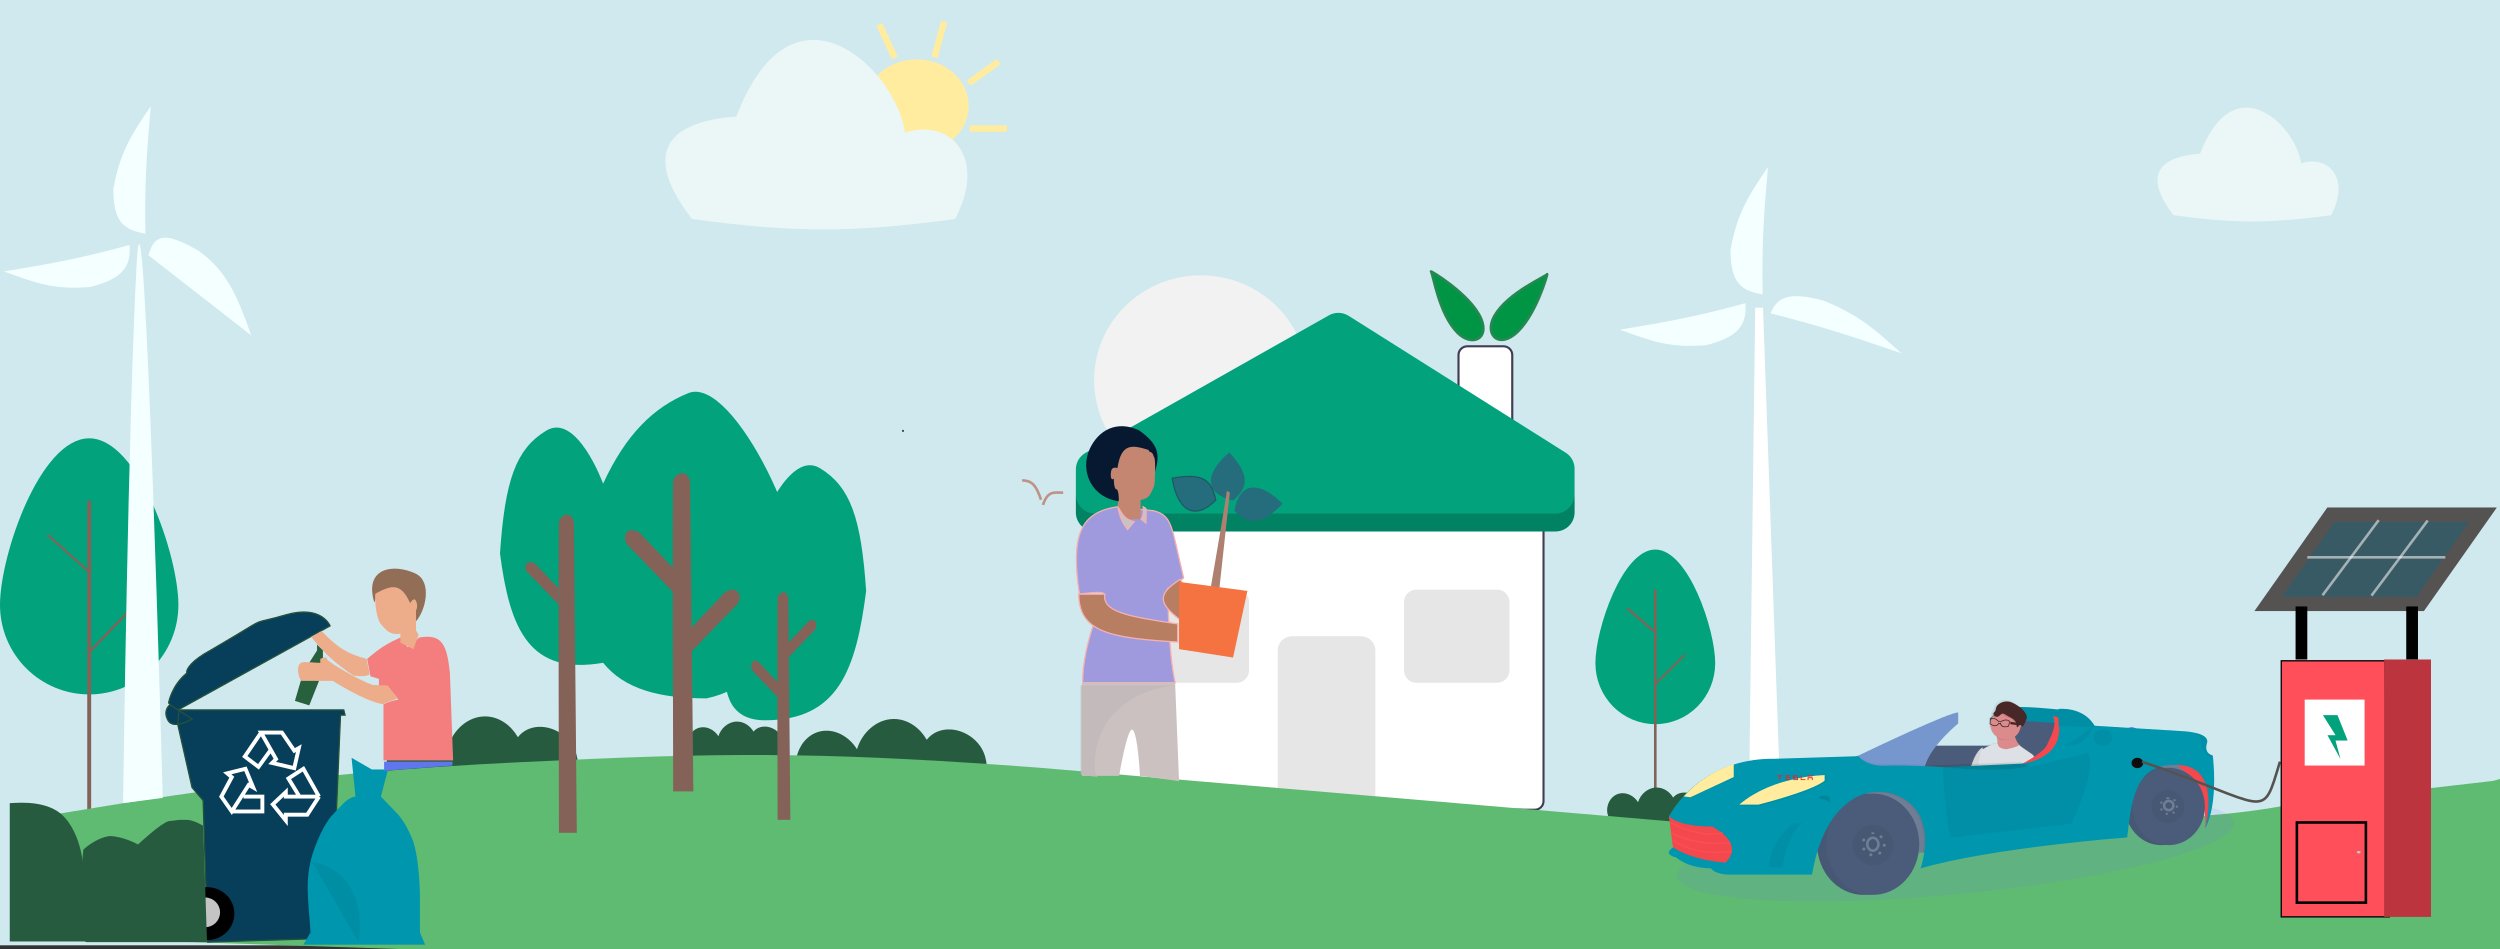 <svg width="1920" height="729" viewBox="0 0 1920 729" fill="none" xmlns="http://www.w3.org/2000/svg">
<rect x="0" y="0" width="1920" height="729" fill="#333333" stroke="none"/>
<rect width="1926" height="726" fill="#CFE9EE"/>
<path d="M1178.79 622.711H858.755C856.771 622.709 854.869 621.924 853.466 620.527C852.063 619.13 851.274 617.237 851.271 615.262V397.717C851.274 395.742 852.063 393.848 853.466 392.452C854.869 391.055 856.771 390.27 858.755 390.267H1178.79C1180.77 390.27 1182.67 391.055 1184.08 392.452C1185.48 393.848 1186.27 395.742 1186.27 397.717V615.262C1186.27 617.237 1185.48 619.13 1184.08 620.527C1182.67 621.924 1180.77 622.709 1178.79 622.711Z" fill="white"/>
<path d="M1178.79 622.711H858.755C856.771 622.709 854.869 621.924 853.466 620.527C852.063 619.13 851.274 617.237 851.271 615.262V397.717C851.274 395.742 852.063 393.848 853.466 392.452C854.869 391.055 856.771 390.27 858.755 390.267H1178.79C1180.77 390.27 1182.67 391.055 1184.08 392.452C1185.48 393.848 1186.27 395.742 1186.27 397.717V615.262C1186.27 617.237 1185.48 619.13 1184.08 620.527C1182.67 621.924 1180.77 622.709 1178.79 622.711ZM858.755 391.923C857.212 391.924 855.732 392.535 854.641 393.622C853.55 394.708 852.936 396.181 852.934 397.717V615.262C852.936 616.798 853.55 618.271 854.641 619.357C855.732 620.443 857.212 621.054 858.755 621.056H1178.79C1180.33 621.054 1181.81 620.443 1182.9 619.357C1183.99 618.271 1184.61 616.798 1184.61 615.262V397.717C1184.61 396.181 1183.99 394.708 1182.9 393.622C1181.81 392.535 1180.33 391.924 1178.79 391.923H858.755Z" fill="#3F3D56"/>
<path d="M1056.27 620.725H981.271V499.457C981.275 496.581 982.446 493.824 984.528 491.79C986.611 489.756 989.434 488.612 992.379 488.609H1045.16C1048.11 488.612 1050.93 489.756 1053.01 491.79C1055.1 493.824 1056.27 496.581 1056.27 499.457V620.725Z" fill="#E6E6E6"/>
<path d="M1162.27 343.58H1119.27V272.615C1119.27 270.624 1120.08 268.715 1121.5 267.307C1122.93 265.899 1124.86 265.107 1126.88 265.105H1154.67C1156.68 265.107 1158.62 265.899 1160.04 267.307C1161.47 268.715 1162.27 270.624 1162.27 272.615V343.58Z" fill="white"/>
<path d="M1162.27 343.58H1119.27V272.615C1119.27 270.624 1120.08 268.715 1121.5 267.307C1122.93 265.899 1124.86 265.107 1126.88 265.105H1154.67C1156.68 265.107 1158.62 265.899 1160.04 267.307C1161.47 268.715 1162.27 270.624 1162.27 272.615V343.58ZM1120.96 341.911H1160.58V272.615C1160.58 271.066 1159.96 269.582 1158.85 268.487C1157.74 267.392 1156.23 266.776 1154.67 266.774H1126.88C1125.31 266.776 1123.8 267.392 1122.7 268.487C1121.59 269.582 1120.96 271.066 1120.96 272.615V341.911Z" fill="#3F3D56"/>
<path d="M922.271 372.387C967.559 372.387 1004.27 336.363 1004.27 291.926C1004.27 247.488 967.559 211.464 922.271 211.464C876.984 211.464 840.271 247.488 840.271 291.926C840.271 336.363 876.984 372.387 922.271 372.387Z" fill="#F2F2F2"/>
<path d="M949.904 524.37H887.639C885.156 524.367 882.774 523.359 881.018 521.566C879.262 519.773 878.274 517.343 878.271 514.807V462.41C878.274 459.875 879.262 457.445 881.018 455.652C882.775 453.86 885.156 452.851 887.639 452.848H949.904C952.388 452.851 954.769 453.86 956.525 455.652C958.281 457.445 959.269 459.875 959.271 462.41V514.807C959.269 517.343 958.281 519.773 956.525 521.566C954.769 523.358 952.388 524.367 949.904 524.37Z" fill="#E6E6E6"/>
<path d="M1149.9 524.37H1087.64C1085.16 524.367 1082.77 523.358 1081.02 521.566C1079.26 519.773 1078.27 517.343 1078.27 514.807V462.41C1078.27 459.875 1079.26 457.445 1081.02 455.652C1082.77 453.86 1085.16 452.851 1087.64 452.848H1149.9C1152.39 452.851 1154.77 453.86 1156.52 455.652C1158.28 457.445 1159.27 459.875 1159.27 462.41V514.807C1159.27 517.343 1158.28 519.773 1156.52 521.566C1154.77 523.358 1152.39 524.367 1149.9 524.37Z" fill="#E6E6E6"/>
<path d="M826.271 393.653V360.392C826.271 357.837 826.955 355.327 828.252 353.117C829.549 350.907 831.413 349.076 833.657 347.808L1020.58 242.182C1022.9 240.871 1025.53 240.212 1028.21 240.276C1030.88 240.34 1033.48 241.125 1035.73 242.546L1202.49 347.708C1204.57 349.018 1206.28 350.824 1207.47 352.96C1208.65 355.096 1209.27 357.492 1209.27 359.928V393.653C1209.27 397.497 1207.73 401.184 1204.98 403.902C1202.23 406.621 1198.5 408.148 1194.61 408.148H840.932C837.044 408.148 833.315 406.621 830.565 403.902C827.816 401.184 826.271 397.497 826.271 393.653Z" fill="#01A27C"/>
<path opacity="0.2" d="M1194.61 394.439H840.932C837.044 394.439 833.315 392.848 830.565 390.016C827.816 387.185 826.272 383.345 826.271 379.34V393.049C826.272 397.054 827.816 400.894 830.565 403.725C833.315 406.557 837.044 408.148 840.932 408.148H1194.61C1198.5 408.148 1202.23 406.557 1204.98 403.725C1207.73 400.894 1209.27 397.054 1209.27 393.049V379.34C1209.27 383.345 1207.73 387.185 1204.98 390.016C1202.23 392.848 1198.5 394.439 1194.61 394.439Z" fill="black"/>
<path d="M1225.27 509.314C1225.27 483.444 1245.87 422.055 1271.27 422.055C1296.68 422.055 1317.27 483.444 1317.27 509.314C1317.27 521.738 1312.43 533.652 1303.8 542.437C1295.17 551.222 1283.47 556.157 1271.27 556.157C1259.07 556.157 1247.37 551.222 1238.74 542.437C1230.12 533.652 1225.27 521.738 1225.27 509.314Z" fill="#01A27C"/>
<path d="M1271.27 620.725C1271.01 620.725 1270.75 620.638 1270.56 620.483C1270.38 620.329 1270.27 620.119 1270.27 619.9V453.673C1270.27 453.454 1270.38 453.245 1270.56 453.09C1270.75 452.935 1271.01 452.848 1271.27 452.848C1271.54 452.848 1271.79 452.935 1271.98 453.09C1272.17 453.245 1272.27 453.454 1272.27 453.673V619.9C1272.27 620.119 1272.17 620.329 1271.98 620.483C1271.79 620.638 1271.54 620.725 1271.27 620.725Z" fill="#846257"/>
<path d="M1271.06 526.356C1270.9 526.356 1270.75 526.313 1270.62 526.233C1270.5 526.153 1270.4 526.038 1270.33 525.904C1270.27 525.77 1270.26 525.621 1270.28 525.478C1270.31 525.334 1270.38 525.201 1270.49 525.095L1292.92 502.747C1292.99 502.676 1293.07 502.619 1293.17 502.58C1293.26 502.54 1293.36 502.518 1293.47 502.516C1293.57 502.514 1293.67 502.531 1293.77 502.566C1293.87 502.601 1293.95 502.654 1294.03 502.722C1294.1 502.789 1294.16 502.87 1294.2 502.96C1294.25 503.05 1294.27 503.146 1294.27 503.244C1294.27 503.342 1294.26 503.439 1294.22 503.531C1294.18 503.622 1294.13 503.706 1294.05 503.777L1271.63 526.125C1271.55 526.198 1271.46 526.256 1271.37 526.296C1271.27 526.336 1271.16 526.356 1271.06 526.356Z" fill="#846257"/>
<path d="M1271.41 486.622C1271.19 486.623 1270.99 486.547 1270.83 486.41L1249.55 468.163C1249.47 468.091 1249.4 468.005 1249.35 467.909C1249.31 467.812 1249.28 467.708 1249.27 467.602C1249.27 467.495 1249.28 467.389 1249.32 467.289C1249.36 467.189 1249.42 467.097 1249.5 467.018C1249.57 466.94 1249.67 466.876 1249.77 466.831C1249.87 466.786 1249.98 466.761 1250.1 466.756C1250.21 466.752 1250.32 466.768 1250.43 466.805C1250.54 466.841 1250.63 466.897 1250.72 466.969L1271.99 485.216C1272.12 485.326 1272.21 485.47 1272.25 485.629C1272.29 485.788 1272.28 485.954 1272.21 486.106C1272.15 486.258 1272.04 486.389 1271.9 486.481C1271.75 486.573 1271.58 486.622 1271.41 486.622V486.622Z" fill="#846257"/>
<path d="M0 464.607C0 426.664 30.669 336.626 68.5 336.626C106.332 336.626 137 426.664 137 464.607C137 482.828 129.783 500.303 116.937 513.187C104.091 526.072 86.667 533.31 68.5 533.31C50.333 533.31 32.909 526.072 20.063 513.187C7.217 500.303 0 482.828 0 464.607Z" fill="#01A27C"/>
<path d="M68.5 629.665C68.102 629.665 67.721 629.578 67.439 629.424C67.158 629.27 67 629.061 67 628.843V385.129C67 384.911 67.158 384.702 67.439 384.548C67.721 384.394 68.102 384.307 68.5 384.307C68.898 384.307 69.279 384.394 69.561 384.548C69.842 384.702 70 384.911 70 385.129V628.843C70 629.061 69.842 629.27 69.561 629.424C69.279 629.578 68.898 629.665 68.5 629.665Z" fill="#846257"/>
<path d="M68.887 501.523C68.713 501.523 68.543 501.472 68.398 501.377C68.254 501.281 68.14 501.146 68.072 500.986C68.003 500.827 67.983 500.652 68.014 500.481C68.045 500.311 68.125 500.154 68.245 500.028L105.471 461.069C105.634 460.9 105.857 460.801 106.092 460.795C106.327 460.79 106.555 460.878 106.725 461.039C106.895 461.201 106.994 461.424 107 461.658C107.005 461.893 106.917 462.12 106.755 462.29L69.528 501.248C69.446 501.335 69.346 501.404 69.236 501.451C69.126 501.498 69.007 501.523 68.887 501.523Z" fill="#846257"/>
<path d="M67.164 438.941C66.955 438.942 66.754 438.865 66.6 438.727L36.272 411.558C36.108 411.411 36.011 411.207 36.001 410.99C35.991 410.773 36.069 410.561 36.219 410.401C36.369 410.24 36.577 410.145 36.798 410.135C37.02 410.125 37.236 410.202 37.4 410.349L67.728 437.518C67.853 437.63 67.94 437.775 67.978 437.936C68.016 438.097 68.004 438.265 67.943 438.419C67.882 438.573 67.775 438.705 67.636 438.798C67.497 438.892 67.332 438.941 67.164 438.941H67.164Z" fill="#846257"/>
<path d="M1238.73 631.486C1238.81 631.543 1238.89 631.595 1238.98 631.651H1307.11C1308.45 626.572 1308.92 621.486 1306.93 617.07C1304.09 610.777 1295.68 606.849 1288.99 609.551C1287.41 610.209 1286.03 611.234 1284.98 612.531C1282.37 608.139 1277.68 604.827 1272.27 604.831C1265.49 604.836 1259.86 610.04 1258.02 616.052C1255.06 611.359 1249.21 608.078 1243.49 609.489C1233.93 611.849 1230.91 625.808 1238.73 631.486Z" fill="#275B3F"/>
<path d="M532.46 580.825C532.54 580.883 532.623 580.934 532.704 580.991H600.843C602.178 575.911 602.65 570.826 600.655 566.409C597.814 560.116 589.404 556.188 582.718 558.891C581.134 559.548 579.755 560.574 578.709 561.87C576.096 557.478 571.409 554.167 565.999 554.17C559.222 554.175 553.587 559.38 551.748 565.392C548.786 560.698 542.937 557.418 537.22 558.829C527.658 561.189 524.637 575.148 532.46 580.825Z" fill="#275B3F"/>
<path d="M619.86 607.467C620.018 607.587 620.184 607.694 620.344 607.811H755.702C758.354 597.275 759.291 586.728 755.329 577.568C749.684 564.516 732.979 556.369 719.698 561.974C716.551 563.338 713.81 565.464 711.732 568.153C706.542 559.044 697.232 552.176 686.485 552.183C673.022 552.193 661.828 562.988 658.174 575.457C652.292 565.722 640.672 558.918 629.315 561.845C610.32 566.74 604.32 595.692 619.86 607.467Z" fill="#275B3F"/>
<path d="M305.86 605.481C306.018 605.6 306.184 605.708 306.344 605.825H441.702C444.354 595.288 445.291 584.741 441.329 575.581C435.684 562.53 418.979 554.382 405.698 559.987C402.551 561.351 399.81 563.478 397.732 566.166C392.542 557.057 383.232 550.189 372.485 550.197C359.022 550.206 347.828 561.001 344.174 573.471C338.292 563.735 326.672 556.932 315.315 559.859C296.32 564.754 290.32 593.705 305.86 605.481Z" fill="#275B3F"/>
<path d="M856.543 660.459H862.271L861.726 649.532H853.271L856.543 660.459Z" fill="#FFB8B8"/>
<path d="M855.271 658.473L866.265 658.472H866.265C867.186 658.472 868.097 658.646 868.947 658.985C869.797 659.323 870.569 659.819 871.219 660.444C871.87 661.07 872.386 661.812 872.738 662.629C873.09 663.446 873.271 664.322 873.271 665.206V665.425L855.272 665.426L855.271 658.473Z" fill="#2F2E41"/>
<path d="M799.271 653.289L804.609 656.485L810.271 646.496L803.813 642.578L799.271 653.289Z" fill="#FFB8B8"/>
<path d="M800.963 649.532L810.044 655.413L810.044 655.413C810.804 655.905 811.464 656.55 811.987 657.309C812.509 658.069 812.884 658.929 813.089 659.84C813.295 660.752 813.327 661.697 813.184 662.621C813.041 663.546 812.726 664.432 812.256 665.228L812.14 665.426L797.271 655.797L800.963 649.532Z" fill="#2F2E41"/>
<path d="M829 456.325C821.999 409.638 830.5 393.744 857.5 389.274L885.999 392.254C900.499 396.227 899.499 403.677 908.999 443.908C908.999 443.908 898.167 452.002 896.643 452.116C897.219 456.256 896.908 499.373 902.5 524.37H831.5C831.249 493.543 848 459.305 848 456.325C848 453.345 829 456.325 829 456.325Z" fill="#9F9ADD" stroke="#F6B0B0"/>
<path d="M848.5 456.325H828.5C828.633 485.315 851.991 490.033 904.5 493.079V479.172C865.307 473.441 846.442 469.654 848.5 456.325Z" fill="#B77E61"/>
<path d="M912.5 456.325L906.5 444.902C888.066 456.569 890.009 463.478 906.5 476.192L912.5 456.325Z" fill="#B77E61"/>
<path d="M848.5 456.325H828.5C828.633 485.315 851.991 490.033 904.5 493.079V479.172C865.307 473.441 846.442 469.654 848.5 456.325Z" stroke="#F6B0B0"/>
<path d="M912.5 456.325L906.5 444.902C888.066 456.569 890.009 463.478 906.5 476.192L912.5 456.325Z" stroke="#F6B0B0"/>
<path d="M870 343.083C883.836 346.757 888.188 350.445 886.888 363.006C891.239 348.387 889.619 341.239 874.882 330.534C857.663 322.499 843.674 330.358 836.999 344.573C829.04 361.525 838.035 383.754 862.375 385.3C860.934 378.386 860.94 375.163 855.5 369.904C864.266 360.13 864.962 354.812 870 343.083Z" fill="#071931"/>
<path d="M948 392.393C959.36 403.099 968.193 404.15 985 386.942C968.193 369.733 952 368.953 948 392.393Z" fill="#256D7C"/>
<path d="M947.099 384.438C958.613 373.896 960.261 365.212 944.102 347.402C925.691 362.907 923.823 378.904 947.099 384.438Z" fill="#256D7C"/>
<path d="M933.682 384.096C930.633 368.839 924.034 362.913 900.308 367.317C904.022 391.008 916.787 400.936 933.682 384.096Z" fill="#256D7C" stroke="#1D5964"/>
<path d="M799.5 383.811C795.759 372.652 792.663 369.143 785 368.91M801 387.784C804.741 376.625 809.5 378.347 816.5 378.347" stroke="#BE9285" stroke-width="2"/>
<path d="M942 378.347C942 380.83 930 450.365 930 450.365L936.5 451.855L944.5 378.347C944.5 378.347 942 375.864 942 378.347Z" fill="#AE8070"/>
<path d="M796 589.434L1281.5 630.658C1416.63 635.183 1605.5 639.102 1614 631.255C1623.91 628.65 1653.66 629.377 1692 626.54C1713.61 624.94 1737.95 622.209 1763 617.111C1837.63 608.755 1912.49 599.864 1913.5 599.864C1915.5 599.864 1925.5 596.388 1925.5 596.388V729H310.5L11.5 719.066V630.658C130.202 610.282 210.989 598.436 310.5 590.829C346.903 588.045 385.812 585.83 430 583.971C568.468 577.273 648.337 578.459 796 589.434Z" fill="#5FBB72"/>
<path d="M253.5 480.662L138.5 544.237C135.035 546.982 129.5 539.767 129.5 539.767C129.5 539.767 131.75 526.453 143.5 516.919C142.64 513.833 147.739 506.927 161.5 499.536L180 488.609C205.76 473.188 192 480.166 219.5 472.219C247 464.272 253.5 480.662 253.5 480.662Z" fill="#073F5A" stroke="#24513A"/>
<path d="M129 553.177C124.75 545.478 130.5 541.257 130.5 541.257L137.416 545.702L137.5 544.733V545.23H264L265 549.203H261.5L258.513 619.921L254 720.557L159.5 723.537L156 614.765L147.5 604.831L136.5 556.272C133.453 556.617 130.556 555.996 129 553.177Z" fill="#073F5A"/>
<path d="M258.5 620.228L258.513 619.921M258.513 619.921L261.5 549.203H265L264 545.23H137.5V544.733L136.5 556.272M258.513 619.921L254 720.557L159.5 723.537L156 614.765L147.5 604.831L136.5 556.272M136.5 556.272C133.453 556.617 130.556 555.996 129 553.177C124.75 545.478 130.5 541.257 130.5 541.257L147.5 552.184C147.5 552.184 141.775 555.676 136.5 556.272Z" stroke="#24513A"/>
<ellipse cx="159" cy="701.683" rx="21" ry="20.364" fill="black"/>
<ellipse cx="157.5" cy="700.69" rx="11.5" ry="11.424" fill="#C4C4C4"/>
<path d="M273.5 604.831C282.5 622.711 292 608.308 292 608.308L273.5 604.831Z" fill="#008EA4"/>
<path d="M245 611.785L233 590.428L221.5 597.878L230 611.785M245 611.785L236 625.692H219.5V630.162L209.5 617.745L219.5 608.308V611.785H230M245 611.785H230M178 623.208L191 602.844L194.5 604.831L188.5 590.428L174.5 593.904L178 596.884L170 611.785L178 623.208ZM178 623.208H201.5V611.785H187" stroke="white" stroke-width="3"/>
<path d="M200.5 562.614H216.5L226 576.521L229.5 574.534L226 589.931L209 585.957L212 582.977L200.5 562.614ZM200.5 562.614L188 580.991L198.5 588.938L207.5 576.521" stroke="white" stroke-width="3"/>
<path d="M270 581.984L285.5 590.924H298L292.5 611.785L303.5 623.208C303.5 623.208 310.5 629.168 316.5 644.068C322.5 658.969 322.5 688.769 322.5 688.769V716.086L326.5 725.523H289H233L238.5 716.086C236.821 690.538 233.5 674.366 241 653.009C244.591 642.782 248.182 635.972 250.95 631.652C253.963 626.949 256 625.195 256 625.195C256 625.195 259 621.718 264 616.751C269 611.785 273 611.785 273 611.785L270 581.984Z" fill="#0096AE"/>
<path d="M275.507 723.747C282.484 665.825 239.769 662.159 239.769 662.159L275.507 723.747Z" fill="#008EA4"/>
<path d="M84 642.082C72.855 643.856 64 652.511 64 652.511C61.667 675.69 58.9 722.345 66.5 723.537H159L156 634.135C156 634.135 148.5 629.665 143.5 629.665H138L129.5 630.658C123.5 632.148 106 648.539 106 648.539C106 648.539 94.694 642.235 84 642.082Z" fill="#275B3F"/>
<path d="M47 625.195C32.84 613.08 7.665 617.314 7.5 616.763V723.04H74C74 723.04 89.5 712.113 90 696.219C87.5 676.849 77.129 669.705 64 665.426C64 665.426 63.696 660.354 62.07 653.505C59.973 644.671 55.677 632.878 47 625.195Z" fill="#275B3F"/>
<path d="M295 591.918V584.964H347.5V587.944L295 591.918Z" fill="#5F76ED"/>
<path d="M882.126 345.548C868.919 341.425 861.101 340.596 858.192 359.473C858.192 359.473 854.943 358.223 853.739 360.634C852.835 362.442 852.413 370.162 855.408 367.557C855.408 367.557 855.408 375.744 857.338 375.744C859.268 375.744 859.268 383.93 859.268 383.93L858.192 388.08L864.826 398.794L876 398.794L876 390.764L876 383.945C878.593 383.626 881.702 382.525 883.5 379.34C886.993 373.157 886.861 371.142 886.983 366.427C887.081 362.675 887.684 351.887 886 350.533C885.128 346.636 883.122 347.491 882.5 346.56C882.286 346.239 882.126 345.548 882.126 345.548Z" fill="#C48671"/>
<path d="M313 497.052L307.5 489.602C297.655 494.05 292.093 497.388 282 505.993L284.5 519.403L291 521.39V526.853H297.5L306 537.283C301.837 537.937 299.202 538.944 294.5 540.76V583.971H348L345.5 516.423C343.144 495.042 339.607 486.588 322 489.602L313 497.052Z" fill="#F47E7E"/>
<path d="M281.5 505.993C267.049 502.265 259.512 497.675 247 484.636L239 489.106C249.865 502.563 257.018 509.022 271.5 518.906C277.494 519.457 280.755 519.679 284 517.913L281.5 505.993Z" fill="#EDAD8A"/>
<path d="M248 499.536L243.5 495.066V499.536L237.5 508.973L231 522.88L226.5 538.277L237.5 541.753L245 522.88L248 504.999V499.536Z" fill="#27603D"/>
<path d="M297.501 526.356H290L288.5 525.86C287.485 529.135 251 508.476 251 505.993C251 503.509 246 505.993 246 505.993V508.476C246.748 509.746 242.809 508.624 234 508.476C225.192 508.328 230.133 522.722 231.5 522.88C232.868 523.037 255.5 522.88 255.5 522.88C255.5 522.88 280.297 538.788 294.001 540.76L305.501 536.29L297.501 526.356Z" fill="#EDAD8A"/>
<path d="M610.609 452.418C610.609 452.418 602.635 523.8 542.609 536.356C506.39 536.359 479.469 529.226 463.197 509.021C407.56 518.626 391.691 485.109 384 425.035C387.806 369.284 395.937 345.006 419.5 330.732C443.063 316.458 463.197 371.459 463.197 371.459C480.752 333.275 502.319 312.579 528.609 301.924C564.16 287.517 627.128 424.458 610.609 452.418Z" fill="#01A27C"/>
<path d="M629.697 359.539C606.134 345.265 584 403.198 584 403.198C566.185 463.573 531 553.177 587.5 553.177C644 553.177 657.506 513.916 665.197 453.841C661.391 398.091 653.261 373.812 629.697 359.539Z" fill="#01A27C"/>
<path d="M411 432.982L429 451.855V464.272C429 464.272 408 442.418 405 439.438C402.001 436.458 403.462 428.609 411 432.982Z" fill="#846257"/>
<path d="M491.13 409.09L518 437.282V455.828C518 455.828 486.652 423.186 482.174 418.735C477.696 414.284 479.878 402.559 491.13 409.09Z" fill="#846257"/>
<path d="M556.87 454.785L530 482.976V501.523C530 501.523 561.348 468.88 565.826 464.429C570.304 459.978 568.122 448.253 556.87 454.785Z" fill="#846257"/>
<path d="M621.263 476.881L605 494.141V505.496L626.684 482.785C626.684 482.785 628.074 472.882 621.263 476.881Z" fill="#846257"/>
<path d="M582.538 508.434L598.801 525.694V537.049L577.117 514.339C577.117 514.339 575.727 504.435 582.538 508.434Z" fill="#846257"/>
<path d="M517 369.405C516.325 374.849 517 607.809 517 607.809H532.5L530 369.405C527.472 359.34 517.676 363.962 517 369.405Z" fill="#846257"/>
<path d="M429.266 401.174C428.668 406.618 429.266 639.598 429.266 639.598H443L440.785 401.174C438.544 391.108 429.864 395.73 429.266 401.174Z" fill="#846257"/>
<path d="M597.19 459.085C596.763 462.98 597.19 629.665 597.19 629.665H607L605.418 459.085C603.817 451.883 597.617 455.19 597.19 459.085Z" fill="#846257"/>
<path d="M1348 236.298L1343 632.148H1368L1354 236.298H1348Z" fill="white"/>
<path d="M958 453.842L947 504.999L905.5 498.543V446.888L958 453.842Z" fill="#F57340"/>
<path d="M693.5 331.66V330.17" stroke="black"/>
<path d="M871 400.697C864.773 399.333 862.372 396.059 858.5 389.274C859.982 396.557 861.334 400.461 866 406.658L871 400.697Z" fill="#C4C4C4"/>
<path d="M880 390.267C879.5 390.267 878 389.274 878 389.274C878.465 393.577 878.287 395.737 876.5 398.711L880 401.691C880 401.691 880.5 390.267 880 390.267Z" fill="#C4C4C4"/>
<path d="M871 400.697C864.773 399.333 862.372 396.059 858.5 389.274C859.982 396.557 861.334 400.461 866 406.658L871 400.697Z" stroke="#F6B0B0"/>
<path d="M880 390.267C879.5 390.267 878 389.274 878 389.274C878.465 393.577 878.287 395.737 876.5 398.711L880 401.691C880 401.691 880.5 390.267 880 390.267Z" stroke="#F6B0B0"/>
<path d="M902.5 524.37H831V595.891H859.5C859.5 595.891 866 556.654 870 560.627C874 564.6 875.5 595.891 875.5 595.891L905.5 599.864L902.5 524.37Z" fill="#CCC1C1"/>
<path d="M830 594.898L843 596.884C843 596.884 841.552 594.189 840.879 592.883C838.173 544.216 878.885 528.327 903 526.357H830V594.898Z" fill="#C1BABA" fill-opacity="0.79"/>
<path d="M125 612.778C125 612.778 110.916 95.739 105 201.53C98.5 317.753 94.5 616.751 94.5 616.751L125 612.778Z" fill="#F4FFFF"/>
<path d="M193 257.655L114 196.067C118.595 179.204 127.5 178.187 152.5 192.591C173 207.491 181.361 224.258 193 257.655Z" fill="#F4FFFF"/>
<path d="M3 208.484C42.118 202.073 63.548 197.944 99.5 188.12C100.735 204.557 94.5 213.947 69.5 220.404C40 222.888 25.772 216.586 3 208.484Z" fill="#F4FFFF"/>
<path d="M115.808 81.547C112.347 120.78 111.052 142.426 111.705 179.46C95.37 176.567 87.109 171.12 87.019 145.46C91.923 116.458 102.253 101.448 115.808 81.547Z" fill="#F4FFFF"/>
<path d="M1244 253.185C1283.12 246.774 1304.55 242.645 1340.5 232.821C1341.73 249.258 1335.5 258.648 1310.5 265.105C1281 267.589 1266.77 261.287 1244 253.185Z" fill="#F4FFFF"/>
<path d="M1460.36 271.397C1420.3 257.567 1398.12 250.449 1359.84 240.662C1364.76 227.852 1374.26 223.833 1400.74 230.917C1430.08 243.095 1441.44 254.545 1460.36 271.397Z" fill="#F4FFFF"/>
<path d="M1357.81 128.235C1354.35 167.468 1353.05 189.114 1353.71 226.148C1337.37 223.255 1329.11 217.807 1329.02 192.148C1333.92 163.145 1344.25 148.136 1357.81 128.235Z" fill="#F4FFFF"/>
<path d="M1634.53 567.521C1636.78 569.111 1646.35 569.83 1646.35 569.83C1646.35 569.83 1642.83 561.322 1640.57 559.728C1640.04 559.282 1639.42 558.945 1638.74 558.74C1638.07 558.535 1637.36 558.466 1636.66 558.537C1635.95 558.608 1635.27 558.818 1634.66 559.153C1634.05 559.489 1633.51 559.942 1633.09 560.485C1632.68 561.028 1632.38 561.648 1632.22 562.306C1632.07 562.964 1632.06 563.645 1632.2 564.307C1632.33 564.968 1632.61 565.595 1633.02 566.148C1633.42 566.7 1633.95 567.167 1634.55 567.517L1634.53 567.521Z" fill="#6C63FF"/>
<path opacity="0.1" d="M1634.53 567.521C1636.78 569.111 1646.35 569.83 1646.35 569.83C1646.35 569.83 1642.83 561.322 1640.57 559.728C1640.04 559.282 1639.42 558.945 1638.74 558.74C1638.07 558.535 1637.36 558.466 1636.66 558.537C1635.95 558.608 1635.27 558.818 1634.66 559.153C1634.05 559.489 1633.51 559.942 1633.09 560.485C1632.68 561.028 1632.38 561.648 1632.22 562.306C1632.07 562.964 1632.06 563.645 1632.2 564.307C1632.33 564.968 1632.61 565.595 1633.02 566.148C1633.42 566.7 1633.95 567.167 1634.55 567.517L1634.53 567.521Z" fill="#6C63FF"/>
<path d="M1687.55 576.26C1685.2 577.454 1676.26 576.627 1676.26 576.627C1676.26 576.627 1680.93 568.881 1683.28 567.687C1683.84 567.346 1684.47 567.126 1685.12 567.041C1685.77 566.955 1686.43 567.006 1687.06 567.19C1687.69 567.373 1688.28 567.686 1688.78 568.109C1689.29 568.531 1689.7 569.054 1690 569.645C1690.29 570.236 1690.46 570.882 1690.5 571.542C1690.54 572.203 1690.44 572.864 1690.21 573.484C1689.98 574.105 1689.63 574.671 1689.17 575.148C1688.72 575.625 1688.17 576.002 1687.56 576.255L1687.55 576.26Z" fill="#6C63FF"/>
<path d="M1683.2 594.601C1681.06 596.057 1671.99 596.717 1671.99 596.717C1671.99 596.717 1675.33 588.919 1677.47 587.459C1678.5 586.881 1679.73 586.68 1680.91 586.896C1682.1 587.111 1683.15 587.727 1683.87 588.622C1684.58 589.517 1684.91 590.627 1684.78 591.732C1684.66 592.838 1684.08 593.86 1683.18 594.597L1683.2 594.601Z" fill="#6C63FF"/>
<path d="M1663.03 579.164C1665.49 580.221 1674.84 579.489 1674.84 579.489C1674.84 579.489 1669.96 572.629 1667.5 571.571C1666.34 571.159 1665.03 571.137 1663.85 571.511C1662.67 571.885 1661.7 572.627 1661.13 573.588C1660.56 574.548 1660.44 575.657 1660.79 576.69C1661.14 577.724 1661.94 578.606 1663.02 579.16L1663.03 579.164Z" fill="#6C63FF"/>
<path d="M1661.35 601.772C1663.38 603.163 1671.99 603.792 1671.99 603.792C1671.99 603.792 1668.82 596.348 1666.79 594.953C1666.31 594.562 1665.75 594.268 1665.15 594.088C1664.54 593.909 1663.9 593.848 1663.27 593.911C1662.64 593.973 1662.02 594.157 1661.47 594.45C1660.92 594.744 1660.44 595.14 1660.06 595.615C1659.68 596.09 1659.42 596.633 1659.28 597.208C1659.14 597.784 1659.13 598.38 1659.25 598.959C1659.38 599.538 1659.63 600.087 1659.99 600.57C1660.36 601.054 1660.83 601.462 1661.37 601.768L1661.35 601.772Z" fill="#6C63FF"/>
<path opacity="0.1" d="M1687.55 576.26C1685.2 577.454 1676.26 576.627 1676.26 576.627C1676.26 576.627 1680.93 568.881 1683.28 567.687C1683.84 567.346 1684.47 567.126 1685.12 567.041C1685.77 566.955 1686.43 567.006 1687.06 567.19C1687.69 567.373 1688.28 567.686 1688.78 568.109C1689.29 568.531 1689.7 569.054 1690 569.645C1690.29 570.236 1690.46 570.882 1690.5 571.542C1690.54 572.203 1690.44 572.864 1690.21 573.484C1689.98 574.105 1689.63 574.671 1689.17 575.148C1688.72 575.625 1688.17 576.002 1687.56 576.255L1687.55 576.26Z" fill="#6C63FF"/>
<path opacity="0.1" d="M1683.2 594.601C1681.06 596.057 1671.99 596.717 1671.99 596.717C1671.99 596.717 1675.33 588.919 1677.47 587.459C1678.5 586.881 1679.73 586.68 1680.91 586.896C1682.1 587.111 1683.15 587.727 1683.87 588.622C1684.58 589.517 1684.91 590.627 1684.78 591.732C1684.66 592.838 1684.08 593.86 1683.18 594.597L1683.2 594.601Z" fill="#6C63FF"/>
<path opacity="0.1" d="M1663.03 579.164C1665.49 580.221 1674.84 579.489 1674.84 579.489C1674.84 579.489 1669.96 572.629 1667.5 571.571C1666.34 571.159 1665.03 571.137 1663.85 571.511C1662.67 571.885 1661.7 572.627 1661.13 573.588C1660.56 574.548 1660.44 575.657 1660.79 576.69C1661.14 577.724 1661.94 578.606 1663.02 579.16L1663.03 579.164Z" fill="#6C63FF"/>
<path opacity="0.1" d="M1661.35 601.772C1663.38 603.163 1671.99 603.792 1671.99 603.792C1671.99 603.792 1668.82 596.348 1666.79 594.953C1666.31 594.562 1665.75 594.268 1665.15 594.088C1664.54 593.909 1663.9 593.848 1663.27 593.911C1662.64 593.973 1662.02 594.157 1661.47 594.45C1660.92 594.744 1660.44 595.14 1660.06 595.615C1659.68 596.09 1659.42 596.633 1659.28 597.208C1659.14 597.784 1659.13 598.38 1659.25 598.959C1659.38 599.538 1659.63 600.087 1659.99 600.57C1660.36 601.054 1660.83 601.462 1661.37 601.768L1661.35 601.772Z" fill="#6C63FF"/>
<path opacity="0.1" d="M1505.18 686.556C1623.27 675.116 1717.5 650.535 1715.64 631.653C1713.79 612.771 1616.56 606.738 1498.47 618.178C1380.38 629.618 1286.15 654.198 1288 673.08C1289.86 691.962 1387.09 697.996 1505.18 686.556Z" fill="#6C63FF"/>
<path d="M1690.51 576.906H1560.87V627.849H1690.51V576.906Z" fill="#6F7D95"/>
<path d="M1528.11 551.485L1546.37 592.472L1582.54 590.276L1584 573.443L1585.09 553.681L1533.95 550.019L1528.11 551.485Z" fill="#4B5C7A"/>
<path d="M1528.11 551.836C1528.11 551.836 1535.17 544.916 1543.75 543.376C1552.33 541.835 1580.99 544.912 1580.99 544.912L1585.09 552.206L1584.32 555.679L1528.11 551.836Z" fill="#008EA5"/>
<path d="M1597.91 572.66H1466.85V610.868H1597.91V572.66Z" fill="#4B5C7A"/>
<path d="M1565.6 598.45C1569.05 587.048 1562.17 579.555 1562.17 579.555L1550.77 571.692C1550.76 571.719 1550.74 571.745 1550.73 571.77C1549.25 570.052 1548.19 568.019 1547.63 565.829C1547.59 565.691 1547.56 565.549 1547.53 565.398C1548.57 564.633 1549.48 563.709 1550.23 562.661C1552.09 561.536 1552.92 559.725 1553.24 557.919C1554.43 556.166 1555.38 554.262 1556.07 552.259C1556.18 551.935 1556.28 551.605 1556.36 551.271C1556.58 550.65 1556.67 549.993 1556.64 549.336C1556.55 548.604 1556.3 547.899 1555.92 547.266C1554 543.818 1550.54 541.417 1547.04 539.459C1545.81 538.733 1544.51 538.145 1543.15 537.709C1541.5 537.239 1539.76 537.157 1538.07 537.47C1536.38 537.782 1534.79 538.482 1533.42 539.511C1532.75 539.985 1532.21 540.608 1531.84 541.33C1531.69 541.658 1531.58 542.001 1531.51 542.352C1531.34 542.951 1531.21 543.558 1531.1 544.171C1531 544.464 1530.87 544.742 1530.69 544.995C1530.22 545.641 1529.43 546.128 1529.32 546.917C1529.32 546.963 1529.32 547.009 1529.32 547.055C1529.24 547.205 1529.18 547.369 1529.16 547.538C1529.12 547.887 1529.2 548.237 1529.38 548.543C1529.4 548.594 1529.43 548.642 1529.46 548.689C1528.89 549.505 1528.43 550.389 1528.07 551.319C1527.91 551.404 1527.76 551.499 1527.61 551.603L1527.49 551.694V551.952L1527.41 552.009L1527.25 556.186L1527.34 556.255C1527.47 558.203 1528.06 560.094 1529.07 561.771C1530.08 563.449 1531.48 564.866 1533.15 565.907C1533.21 566.174 1533.26 566.446 1533.31 566.73C1533.57 568.234 1533.68 569.761 1533.63 571.287C1533.61 571.155 1533.61 571.022 1533.63 570.89C1530.47 569.481 1523.59 573.378 1520.82 575.102C1520.4 575.299 1520.01 575.55 1519.65 575.848L1519.6 575.882C1517.7 577.408 1513.93 581.65 1510.94 592.553C1506.8 607.766 1507.23 611.215 1504.21 614.741C1501.19 618.267 1498.19 643.111 1498.19 643.111L1504.27 644.728L1505.05 642.262C1512.27 648.772 1532.51 651.906 1532.51 651.906L1533.13 650.004C1536.23 651.108 1541.42 649.431 1541.42 649.431C1549 646.784 1551.84 640.068 1557.35 631.209C1562.85 622.35 1565.6 598.45 1565.6 598.45ZM1535.01 644.288L1549.02 601.364C1550.29 608.029 1544.69 618.526 1544.19 625.389C1543.88 629.803 1538.68 638.576 1535.01 644.288Z" fill="url(#paint0_linear_93_336)"/>
<path d="M1551.96 552.919C1551.96 552.919 1554.22 562.256 1547.5 563.883C1540.78 565.51 1545.21 559.686 1545.21 559.686L1551.69 552.849L1551.96 552.919Z" fill="#472727"/>
<path d="M1522.49 574.076C1522.49 574.076 1517.12 576.234 1513.18 590.772C1509.24 605.31 1509.63 608.591 1506.79 611.97C1503.95 615.35 1501.04 639.065 1501.04 639.065L1506.72 640.585L1511.66 624.735L1525.26 582.864L1522.49 574.076Z" fill="#DDE0E4"/>
<path opacity="0.05" d="M1522.49 574.076C1522.49 574.076 1517.12 576.234 1513.18 590.772C1509.24 605.31 1509.63 608.591 1506.79 611.97C1503.95 615.35 1501.04 639.065 1501.04 639.065L1506.72 640.585L1511.66 624.735L1525.26 582.864L1522.49 574.076Z" fill="black"/>
<path d="M1552.33 573.256C1552.33 573.256 1529.36 584.653 1532.72 577.218C1534.38 573.547 1534.32 569.74 1533.83 566.802C1533.56 565.072 1533.07 563.379 1532.39 561.759C1532.39 561.759 1548 549.703 1547.09 559.546C1546.87 561.664 1547.02 563.804 1547.53 565.873C1548.88 571.094 1552.33 573.256 1552.33 573.256Z" fill="#DB8B8B"/>
<path opacity="0.1" d="M1546.63 565.844C1545.24 566.997 1543.61 567.794 1541.87 568.17C1540.12 568.546 1538.32 568.489 1536.6 568.005C1535.6 567.726 1534.63 567.306 1533.74 566.756C1533.48 565.033 1533.02 563.347 1532.38 561.734C1532.38 561.734 1547.05 549.727 1546.19 559.53C1545.99 561.645 1546.14 563.78 1546.63 565.844Z" fill="black"/>
<path d="M1551.74 559.381C1553.43 553.154 1549.72 546.746 1543.45 545.069C1537.18 543.392 1530.73 547.081 1529.04 553.309C1527.35 559.537 1531.06 565.945 1537.33 567.621C1543.6 569.298 1550.05 565.609 1551.74 559.381Z" fill="#DB8B8B"/>
<path opacity="0.1" d="M1533.9 550.685C1533.56 550.87 1533.18 550.991 1532.78 551.043C1532.38 551.094 1531.98 551.074 1531.59 550.984C1531.21 550.894 1530.84 550.735 1530.53 550.518C1530.21 550.301 1529.95 550.029 1529.75 549.719C1529.58 549.443 1529.51 549.128 1529.54 548.815C1529.65 548.106 1530.44 547.666 1530.92 547.079C1531.67 546.13 1531.53 544.83 1532.07 543.775C1532.45 543.131 1532.99 542.573 1533.65 542.146C1534.99 541.215 1536.57 540.579 1538.25 540.29C1539.92 540.001 1541.65 540.067 1543.3 540.483C1544.64 540.871 1545.93 541.395 1547.14 542.044C1550.6 543.792 1554.01 545.931 1555.89 549.039C1556.27 549.61 1556.51 550.244 1556.6 550.901C1556.62 551.611 1556.48 552.318 1556.18 552.979C1555.49 554.805 1554.53 556.541 1553.31 558.141C1552.91 557.696 1552.4 557.333 1551.82 557.077C1551.53 556.955 1551.2 556.918 1550.88 556.97C1550.57 557.022 1550.28 557.16 1550.05 557.367C1549.65 557.819 1549.41 558.683 1548.8 558.479C1548.4 558.349 1548.41 557.864 1548.43 557.489C1548.51 555.859 1547.51 554.323 1546.16 553.223C1544.81 552.123 1543.14 551.398 1541.49 550.685C1540.3 550.172 1538.72 548.994 1537.43 548.787C1535.81 548.522 1535.05 550.054 1533.9 550.685Z" fill="black"/>
<path d="M1535.09 550.083C1534.77 550.282 1534.41 550.413 1534.03 550.468C1533.66 550.524 1533.27 550.502 1532.91 550.405C1532.54 550.308 1532.2 550.137 1531.9 549.903C1531.6 549.669 1531.35 549.377 1531.16 549.043C1531 548.746 1530.93 548.407 1530.96 548.069C1531.06 547.306 1531.82 546.832 1532.27 546.2C1532.98 545.178 1532.85 543.778 1533.36 542.642C1533.72 541.948 1534.23 541.347 1534.86 540.887C1536.13 539.884 1537.62 539.2 1539.21 538.889C1540.8 538.577 1542.44 538.649 1544 539.097C1545.27 539.514 1546.49 540.078 1547.64 540.777C1550.92 542.659 1554.15 544.963 1555.93 548.311C1556.29 548.925 1556.51 549.608 1556.6 550.316C1556.62 551.081 1556.48 551.842 1556.2 552.553C1555.55 554.52 1554.63 556.389 1553.49 558.113C1553.1 557.633 1552.62 557.242 1552.07 556.967C1551.8 556.836 1551.49 556.795 1551.19 556.851C1550.88 556.907 1550.61 557.057 1550.4 557.279C1550.02 557.766 1549.79 558.696 1549.21 558.477C1548.84 558.336 1548.84 557.814 1548.86 557.41C1548.94 555.655 1547.98 554.001 1546.71 552.817C1545.43 551.632 1543.84 550.851 1542.28 550.083C1541.16 549.53 1539.66 548.262 1538.43 548.039C1536.91 547.749 1536.19 549.403 1535.09 550.083Z" fill="#472727"/>
<path d="M1540.76 575.45C1540.76 575.45 1550.06 573.652 1550.46 572.181L1561.09 579.59C1561.09 579.59 1567.49 586.665 1564.22 597.495C1564.22 597.495 1561.55 620.187 1556.37 628.609C1551.19 637.031 1548.22 647.942 1541.12 650.49C1541.12 650.49 1534.3 646.148 1532.05 646.2C1532.05 646.2 1543.6 629.669 1544.1 623.16C1544.59 616.651 1549.87 606.672 1548.72 600.356L1533.07 648.367C1533.07 648.367 1507.87 644.505 1505.32 636.246C1505.32 636.246 1507.49 633.024 1507.08 629.759C1506.68 626.494 1516.59 601.931 1516.59 601.931L1521.34 576.317C1521.34 576.317 1530.72 569.842 1534.46 571.524C1534.44 571.499 1533.76 574.695 1540.76 575.45Z" fill="#DDE0E4"/>
<g opacity="0.1">
<path opacity="0.1" d="M1544.19 554.869C1541.9 551.76 1537.52 554.312 1536.8 554.757L1535.67 554.645C1534.69 553.582 1531.68 550.758 1528.85 552.835L1528.73 552.926L1528.56 556.912L1528.68 557.007C1529.5 557.634 1530.42 558.105 1531.41 558.398C1532.04 558.581 1532.7 558.613 1533.34 558.493C1533.82 558.384 1534.26 558.173 1534.65 557.874C1535.03 557.576 1535.34 557.197 1535.57 556.765L1536.15 556.804L1536.59 556.722C1536.67 557.181 1536.86 557.617 1537.13 558C1537.4 558.382 1537.75 558.704 1538.15 558.942C1540.1 560.034 1542.93 558.942 1543.05 558.92L1543.2 558.864L1544.24 555.007L1544.19 554.869ZM1542.72 558.376C1542.14 558.57 1539.96 559.209 1538.49 558.376C1538.13 558.149 1537.82 557.841 1537.59 557.477C1537.37 557.114 1537.23 556.703 1537.19 556.277L1537.13 555.962L1536.18 556.156L1535.23 556.122L1535.13 556.303C1534.96 556.695 1534.7 557.043 1534.37 557.318C1534.04 557.594 1533.65 557.79 1533.23 557.892C1531.59 558.242 1529.69 556.981 1529.2 556.623L1529.34 553.254C1531.8 551.609 1534.51 554.278 1535.3 555.15L1535.38 555.241L1536.96 555.396L1537.06 555.331C1537.1 555.305 1541.05 552.675 1543.3 554.791C1543.41 554.894 1543.51 555.005 1543.6 555.124L1542.72 558.376Z" fill="black"/>
<path opacity="0.1" d="M1551.31 556.873L1543.92 556.264L1543.31 556.147L1543.59 555.128C1543.49 555.01 1543.39 554.898 1543.28 554.796L1544.17 554.882L1550.22 555.469L1551.31 556.873Z" fill="black"/>
</g>
<path d="M1543.73 554.113C1541.43 551.114 1537.06 553.576 1536.34 554.005L1535.22 553.897C1534.24 552.872 1531.23 550.147 1528.4 552.151L1528.28 552.239L1528.11 556.084L1528.23 556.176C1529.05 556.78 1529.97 557.235 1530.96 557.517C1531.59 557.694 1532.25 557.725 1532.89 557.609C1533.36 557.504 1533.81 557.3 1534.19 557.012C1534.58 556.724 1534.89 556.359 1535.11 555.942L1535.7 555.98L1536.13 555.901C1536.22 556.344 1536.4 556.764 1536.67 557.133C1536.94 557.502 1537.29 557.812 1537.69 558.042C1539.64 559.096 1542.47 558.042 1542.59 558.021L1542.74 557.967L1543.78 554.247L1543.73 554.113ZM1542.25 557.496C1541.68 557.684 1539.5 558.3 1538.03 557.496C1537.67 557.277 1537.36 556.981 1537.14 556.629C1536.91 556.278 1536.77 555.882 1536.73 555.472L1536.68 555.167L1535.73 555.355L1534.78 555.297L1534.69 555.472C1534.52 555.852 1534.26 556.19 1533.93 556.459C1533.6 556.727 1533.21 556.92 1532.79 557.021C1531.16 557.359 1529.26 556.142 1528.77 555.796L1528.91 552.547C1531.37 550.96 1534.08 553.534 1534.86 554.376L1534.94 554.463L1536.53 554.613L1536.63 554.551C1536.67 554.526 1540.61 551.989 1542.85 554.03C1542.96 554.129 1543.07 554.236 1543.16 554.351L1542.25 557.496Z" fill="#472727"/>
<path d="M1550.9 557.095L1544.35 556.265L1543.81 556.106L1544.05 554.717C1543.97 554.556 1543.88 554.404 1543.78 554.264L1544.57 554.382L1549.95 555.182L1550.9 557.095Z" fill="#472727"/>
<path d="M1501.04 602.377H1371.41V654.736H1501.04V602.377Z" fill="#6F7D95"/>
<path d="M1431.24 687.283C1450.91 687.283 1466.85 669.86 1466.85 648.368C1466.85 626.876 1450.91 609.453 1431.24 609.453C1411.57 609.453 1395.62 626.876 1395.62 648.368C1395.62 669.86 1411.57 687.283 1431.24 687.283Z" fill="#4B5C7A"/>
<path opacity="0.05" d="M1431.24 687.283C1450.91 687.283 1466.85 669.86 1466.85 648.368C1466.85 626.876 1450.91 609.453 1431.24 609.453C1411.57 609.453 1395.62 626.876 1395.62 648.368C1395.62 669.86 1411.57 687.283 1431.24 687.283Z" fill="black"/>
<path d="M1438.36 687.283C1458.03 687.283 1473.98 669.86 1473.98 648.368C1473.98 626.876 1458.03 609.453 1438.36 609.453C1418.69 609.453 1402.75 626.876 1402.75 648.368C1402.75 669.86 1418.69 687.283 1438.36 687.283Z" fill="#4B5C7A"/>
<path opacity="0.05" d="M1438.36 664.641C1447.02 664.641 1454.03 657.672 1454.03 649.075C1454.03 640.478 1447.02 633.509 1438.36 633.509C1429.71 633.509 1422.69 640.478 1422.69 649.075C1422.69 657.672 1429.71 664.641 1438.36 664.641Z" fill="black"/>
<path d="M1438.36 653.321C1440.72 653.321 1442.63 651.103 1442.63 648.368C1442.63 645.632 1440.72 643.415 1438.36 643.415C1436 643.415 1434.09 645.632 1434.09 648.368C1434.09 651.103 1436 653.321 1438.36 653.321Z" stroke="#6F7D95" stroke-width="2" stroke-miterlimit="10"/>
<path d="M1438.36 640.585C1439.15 640.585 1439.79 640.268 1439.79 639.877C1439.79 639.487 1439.15 639.17 1438.36 639.17C1437.57 639.17 1436.94 639.487 1436.94 639.877C1436.94 640.268 1437.57 640.585 1438.36 640.585Z" fill="#6F7D95"/>
<path d="M1445.41 643.586C1445.92 643.163 1445.98 642.411 1445.56 641.907C1445.13 641.403 1444.38 641.337 1443.87 641.76C1443.36 642.183 1443.29 642.935 1443.72 643.439C1444.15 643.943 1444.9 644.009 1445.41 643.586Z" fill="#6F7D95"/>
<path d="M1448.27 649.358C1448.39 648.71 1447.95 648.092 1447.3 647.977C1446.65 647.863 1446.03 648.296 1445.91 648.944C1445.8 649.592 1446.23 650.211 1446.88 650.325C1447.54 650.439 1448.16 650.006 1448.27 649.358Z" fill="#6F7D95"/>
<path d="M1444.26 656.214C1444.84 655.885 1445.03 655.156 1444.7 654.586C1444.37 654.016 1443.64 653.82 1443.06 654.149C1442.49 654.479 1442.29 655.208 1442.62 655.778C1442.95 656.348 1443.69 656.543 1444.26 656.214Z" fill="#6F7D95"/>
<path d="M1437.94 656.859C1438.17 656.241 1437.85 655.557 1437.23 655.331C1436.6 655.106 1435.92 655.425 1435.69 656.044C1435.46 656.662 1435.78 657.346 1436.41 657.572C1437.03 657.797 1437.72 657.478 1437.94 656.859Z" fill="#6F7D95"/>
<path d="M1431.85 653.178C1432.47 652.953 1432.79 652.269 1432.56 651.65C1432.34 651.032 1431.65 650.713 1431.03 650.938C1430.4 651.163 1430.08 651.847 1430.31 652.466C1430.53 653.084 1431.22 653.403 1431.85 653.178Z" fill="#6F7D95"/>
<path d="M1432.41 645.732C1432.74 645.161 1432.54 644.432 1431.97 644.103C1431.39 643.774 1430.66 643.969 1430.33 644.54C1430 645.11 1430.19 645.839 1430.77 646.168C1431.34 646.497 1432.07 646.302 1432.41 645.732Z" fill="#6F7D95"/>
<path d="M1698.61 618.462C1697.35 626.997 1693.84 636.34 1693.84 636.34C1693.87 635.757 1693.88 635.182 1693.89 634.614C1693.89 633.88 1693.89 633.155 1693.89 632.43C1693.44 608.905 1680.36 594.39 1671.92 587.441C1669.72 585.609 1667.36 583.978 1664.87 582.566H1687.81C1687.81 582.566 1696.83 600.619 1698.71 609.459C1699.26 611.94 1699.1 615.142 1698.61 618.462Z" fill="#FF4D52"/>
<path opacity="0.05" d="M1698.61 618.462C1697.35 626.997 1693.84 636.34 1693.84 636.34C1693.87 635.757 1693.88 635.182 1693.89 634.614C1693.89 633.88 1693.89 633.155 1693.89 632.43C1693.44 608.905 1680.36 594.39 1671.92 587.441C1669.72 585.609 1667.36 583.978 1664.87 582.566H1687.81C1687.81 582.566 1696.83 600.619 1698.71 609.459C1699.26 611.94 1699.1 615.142 1698.61 618.462Z" fill="black"/>
<path d="M1659.88 649.075C1675.22 649.075 1687.66 635.771 1687.66 619.358C1687.66 602.946 1675.22 589.642 1659.88 589.642C1644.54 589.642 1632.1 602.946 1632.1 619.358C1632.1 635.771 1644.54 649.075 1659.88 649.075Z" fill="#4B5C7A"/>
<path opacity="0.05" d="M1659.88 649.075C1675.22 649.075 1687.66 635.771 1687.66 619.358C1687.66 602.946 1675.22 589.642 1659.88 589.642C1644.54 589.642 1632.1 602.946 1632.1 619.358C1632.1 635.771 1644.54 649.075 1659.88 649.075Z" fill="black"/>
<path d="M1665.58 649.075C1680.92 649.075 1693.36 635.771 1693.36 619.358C1693.36 602.946 1680.92 589.642 1665.58 589.642C1650.24 589.642 1637.8 602.946 1637.8 619.358C1637.8 635.771 1650.24 649.075 1665.58 649.075Z" fill="#4B5C7A"/>
<path opacity="0.05" d="M1664.87 632.094C1671.95 632.094 1677.69 626.392 1677.69 619.358C1677.69 612.325 1671.95 606.623 1664.87 606.623C1657.79 606.623 1652.04 612.325 1652.04 619.358C1652.04 626.392 1657.79 632.094 1664.87 632.094Z" fill="black"/>
<path d="M1665.58 622.189C1667.55 622.189 1669.14 620.605 1669.14 618.651C1669.14 616.697 1667.55 615.113 1665.58 615.113C1663.61 615.113 1662.02 616.697 1662.02 618.651C1662.02 620.605 1663.61 622.189 1665.58 622.189Z" stroke="#6F7D95" stroke-width="2" stroke-miterlimit="10"/>
<path d="M1664.87 613.698C1665.65 613.698 1666.29 613.381 1666.29 612.991C1666.29 612.6 1665.65 612.283 1664.87 612.283C1664.08 612.283 1663.44 612.6 1663.44 612.991C1663.44 613.381 1664.08 613.698 1664.87 613.698Z" fill="#6F7D95"/>
<path d="M1670.62 615.262C1671 614.94 1671.05 614.368 1670.73 613.985C1670.4 613.601 1669.83 613.551 1669.44 613.873C1669.06 614.195 1669 614.767 1669.33 615.15C1669.65 615.534 1670.23 615.584 1670.62 615.262Z" fill="#6F7D95"/>
<path d="M1672.79 619.656C1672.88 619.162 1672.55 618.692 1672.05 618.605C1671.55 618.518 1671.08 618.847 1670.99 619.341C1670.9 619.834 1671.24 620.304 1671.73 620.391C1672.23 620.478 1672.7 620.149 1672.79 619.656Z" fill="#6F7D95"/>
<path d="M1669.74 624.869C1670.18 624.619 1670.33 624.064 1670.08 623.63C1669.83 623.196 1669.27 623.048 1668.83 623.298C1668.4 623.549 1668.25 624.103 1668.5 624.537C1668.75 624.971 1669.31 625.119 1669.74 624.869Z" fill="#6F7D95"/>
<path d="M1664.94 625.358C1665.11 624.888 1664.87 624.367 1664.39 624.196C1663.92 624.025 1663.39 624.267 1663.22 624.738C1663.05 625.209 1663.29 625.729 1663.77 625.9C1664.24 626.072 1664.76 625.829 1664.94 625.358Z" fill="#6F7D95"/>
<path d="M1660.3 622.555C1660.77 622.384 1661.02 621.863 1660.84 621.393C1660.67 620.922 1660.15 620.679 1659.67 620.85C1659.2 621.022 1658.95 621.542 1659.13 622.013C1659.3 622.484 1659.82 622.726 1660.3 622.555Z" fill="#6F7D95"/>
<path d="M1660.73 616.893C1660.98 616.459 1660.83 615.904 1660.39 615.654C1659.96 615.403 1659.4 615.552 1659.15 615.986C1658.89 616.42 1659.04 616.974 1659.48 617.225C1659.92 617.475 1660.48 617.327 1660.73 616.893Z" fill="#6F7D95"/>
<path d="M1285 652.45L1281.66 626.434H1321.18L1341.49 644.388L1331.52 667.472C1331.52 667.472 1291.29 660.877 1285 652.45Z" fill="#FF4D52"/>
<path opacity="0.05" d="M1341.49 644.385L1331.52 667.472C1331.52 667.472 1291.27 660.877 1284.97 652.448L1284.83 651.315L1281.76 627.255L1281.73 627.016L1281.66 626.434H1321.18L1341.49 644.385Z" fill="black"/>
<path d="M1503.89 547.192V555.653C1503.89 555.653 1483.37 572.226 1478.49 587.862C1477.64 590.401 1477.31 593.085 1477.54 595.752C1479.4 613.04 1424.12 581.769 1424.12 581.769L1426.57 580.583C1439.28 574.507 1497.29 546.86 1503.89 547.192Z" fill="#7597CE"/>
<path d="M1549.85 588.226C1549.85 588.226 1569.1 578.896 1572.18 571.991C1572.6 571.065 1572.99 570.13 1573.45 569.222C1575.36 565.435 1579.37 556.552 1577.35 552.287C1574.75 546.786 1583.67 553.021 1583.67 553.021L1578.46 579.052L1565.83 586.009L1549.48 588.226" fill="#FF4D52"/>
<path opacity="0.05" d="M1549.85 588.226C1549.85 588.226 1569.1 578.896 1572.18 571.991C1572.6 571.065 1572.99 570.13 1573.45 569.222C1575.36 565.435 1579.37 556.552 1577.35 552.287C1574.75 546.786 1583.67 553.021 1583.67 553.021L1578.46 579.052L1565.83 586.009L1549.48 588.226" fill="black"/>
<path opacity="0.05" d="M1341.49 644.383L1331.52 667.472C1331.52 667.472 1291.28 660.876 1284.99 652.447L1284.84 651.313C1285 651.204 1285.18 651.091 1285.35 650.983C1285.35 650.983 1297.54 660.511 1325.24 662.714C1325.24 662.714 1341.88 649.518 1314.9 634.863C1314.9 634.863 1291.43 635.593 1281.76 627.255L1281.66 627.168L1281.73 627.016C1281.8 626.892 1281.9 626.697 1282.04 626.434H1321.17L1341.49 644.383Z" fill="black"/>
<path opacity="0.05" d="M1477.29 595.532C1479.13 613.545 1424.12 580.972 1424.12 580.972L1426.56 579.736C1428.18 581.526 1434.65 587.564 1447.58 586.909C1455.9 586.487 1468.53 586.873 1478.25 587.314C1477.39 589.957 1477.07 592.753 1477.29 595.532Z" fill="black"/>
<path opacity="0.05" d="M1501.04 602.377V654.736H1476.96C1478.55 642.557 1477.63 624.804 1462.18 614.627C1456.42 610.856 1449.73 608.752 1442.85 608.547C1435.97 608.342 1429.17 610.043 1423.19 613.464C1413.07 619.252 1401.74 631.02 1394.55 654.736H1371.41V602.377H1501.04Z" fill="black"/>
<path opacity="0.05" d="M1698.61 618.351C1697.69 624.108 1696.2 629.699 1693.89 634.463C1693.59 635.104 1693.27 635.73 1692.92 636.34C1692.98 636.126 1693.4 634.637 1693.89 632.294C1696.28 620.885 1700.37 589.316 1672.98 587.513C1672.62 587.491 1672.27 587.469 1671.92 587.456C1669.72 585.62 1667.36 583.983 1664.87 582.566H1687.81C1687.81 582.566 1696.83 600.563 1698.71 609.377C1699.26 611.85 1699.1 615.042 1698.61 618.351Z" fill="black"/>
<path d="M1693.55 636.161C1693.9 634.908 1706.31 589.684 1674.07 587.519C1641.38 585.324 1637.34 609.84 1633.67 643.142C1633.67 643.142 1530.46 650.825 1474.98 666.929C1474.98 666.929 1488.3 630.574 1463.23 614.131C1457.48 610.389 1450.81 608.301 1443.94 608.097C1437.08 607.894 1430.3 609.582 1424.34 612.977C1411.97 620.014 1397.8 635.971 1391.61 671.684H1329.89C1329.89 671.684 1318.13 672.418 1314.09 666.912C1314.09 666.912 1297.54 667.277 1287.28 658.496C1287.28 658.496 1276.26 656.3 1285.08 650.812C1285.08 650.812 1297.57 660.326 1325.12 662.526C1325.12 662.526 1341.66 649.35 1314.83 634.717C1314.83 634.717 1291.31 635.45 1281.77 627.033C1281.77 627.033 1285.12 620.131 1292.76 611.78C1303.22 600.324 1316.54 591.84 1331.36 587.194C1341.35 584.117 1351.76 582.621 1362.21 582.76L1427.05 580.747C1427.05 580.747 1433.31 588.799 1448.35 588.066C1463.39 587.333 1492.79 589.163 1492.79 589.163H1493.09L1553.58 586.434C1555.32 586.19 1557.04 585.828 1558.73 585.35C1567.5 582.977 1584.13 575.779 1581.13 555.679L1676.27 561.536C1679.85 561.7 1683.42 562.202 1686.91 563.033C1691.79 564.283 1696.26 566.565 1695 570.686C1692.43 579.103 1699.41 580.2 1699.41 580.2C1699.41 580.2 1699.56 581.324 1699.74 583.276C1700.61 592.482 1702.32 620.161 1693.55 636.161Z" fill="#0096AE"/>
<path opacity="0.05" d="M1402.75 595.302C1402.75 595.302 1362.35 595.676 1335.79 619.358H1350.75C1350.75 619.358 1392.64 608.462 1402.74 599.819L1402.75 595.302Z" fill="black"/>
<path d="M1401.32 595.302C1401.32 595.302 1361.79 595.654 1335.79 617.943H1350.44C1350.44 617.943 1391.43 607.688 1401.31 599.554L1401.32 595.302Z" fill="#FFEC9F"/>
<path opacity="0.05" d="M1331.52 588.226V597.613L1298.21 612.283L1293.06 611.691C1303.47 600.759 1316.75 592.661 1331.52 588.226Z" fill="black"/>
<path d="M1331.52 586.811V596.752L1298.21 612.283L1293.06 611.656C1303.47 600.079 1316.75 591.506 1331.52 586.811Z" fill="#FFEC9F"/>
<path opacity="0.05" d="M1378.09 632.094C1378.09 632.094 1360.39 642.702 1358.59 666.056H1368.7C1368.7 666.056 1372.67 640.593 1384.23 632.094H1378.09Z" fill="black"/>
<path opacity="0.05" d="M1590.79 632.507L1497.66 643.415C1497.66 643.415 1491.5 604.526 1492.63 589.397L1553.02 586.685C1554.76 586.446 1556.47 586.091 1558.15 585.62V589.229L1603.62 578.321C1603.62 578.321 1611.32 589.591 1590.79 632.507Z" fill="black"/>
<path d="M1580.82 544.495C1580.82 544.495 1600.54 541.982 1609.31 558.51L1581.1 557.44L1580.82 544.495Z" fill="#008EA5"/>
<path opacity="0.05" d="M1608.17 564.896C1607.4 567.41 1607.98 570.175 1612.46 572.088C1616.19 573.683 1620.57 571.837 1621.84 567.872C1622.59 565.56 1622.08 562.943 1618.06 560.814C1614.04 558.686 1609.52 560.505 1608.17 564.896Z" fill="black"/>
<path d="M1283.08 632.094C1283.08 632.094 1306.31 644.103 1322.97 639.557" stroke="#FF4D52" stroke-miterlimit="10"/>
<path d="M1283.08 639.17C1283.08 639.17 1298.17 649.748 1328.67 647.29" stroke="#FF4D52" stroke-miterlimit="10"/>
<path d="M1284.51 644.83C1284.51 644.83 1299.43 658.124 1330.09 653.911" stroke="#FF4D52" stroke-miterlimit="10"/>
<path opacity="0.05" d="M1607.88 557.095C1607.88 557.095 1595.97 567.686 1585.09 572.475C1585.09 572.475 1601.61 575.501 1607.88 557.095Z" fill="black"/>
<path opacity="0.1" d="M1478.25 587.888C1478.25 587.888 1536.07 594.713 1557.95 588.331C1557.95 588.331 1559.12 589.298 1552.15 585.396L1478.25 587.888Z" fill="black"/>
<path opacity="0.05" d="M1699.06 582.566C1695.43 580.244 1689.68 575.426 1690.47 570.065C1690.86 567.378 1688.91 564.865 1686.23 562.755C1691.12 563.977 1695.58 566.21 1694.32 570.243C1691.76 578.478 1698.72 579.552 1698.72 579.552C1698.72 579.552 1698.87 580.656 1699.06 582.566Z" fill="black"/>
<path d="M1388.24 596.942V599.106H1388.94V597.663H1391.48V599.106H1392.18V596.947L1388.24 596.942Z" fill="#E82127"/>
<path d="M1388.86 596.247H1391.55C1391.72 596.205 1391.89 596.116 1392.01 595.988C1392.14 595.861 1392.23 595.701 1392.28 595.526H1388.14C1388.18 595.701 1388.27 595.861 1388.4 595.988C1388.53 596.115 1388.69 596.205 1388.87 596.247" fill="#E82127"/>
<path d="M1386.12 599.106C1386.27 599.047 1386.41 598.952 1386.52 598.83C1386.62 598.707 1386.7 598.56 1386.73 598.402H1383.6V595.526H1382.9V599.106H1386.12" fill="#E82127"/>
<path d="M1377.68 596.23H1380.16C1380.34 596.185 1380.5 596.098 1380.63 595.975C1380.77 595.852 1380.87 595.697 1380.93 595.526H1376.97V597.625H1380.2V598.367H1377.67C1377.47 598.418 1377.29 598.509 1377.14 598.634C1376.98 598.759 1376.86 598.916 1376.77 599.093H1380.88V596.934H1377.66V596.225" fill="#E82127"/>
<path d="M1371.55 596.243H1374.24C1374.42 596.201 1374.58 596.111 1374.71 595.984C1374.83 595.857 1374.93 595.697 1374.97 595.521H1370.83C1370.87 595.697 1370.96 595.856 1371.09 595.984C1371.22 596.111 1371.38 596.2 1371.56 596.243" fill="#E82127"/>
<path d="M1371.55 597.655H1374.24C1374.42 597.613 1374.58 597.524 1374.71 597.397C1374.84 597.27 1374.93 597.109 1374.97 596.933H1370.83C1370.87 597.109 1370.96 597.269 1371.09 597.396C1371.22 597.523 1371.38 597.613 1371.56 597.655" fill="#E82127"/>
<path d="M1371.55 599.111H1374.24C1374.42 599.068 1374.58 598.979 1374.71 598.852C1374.83 598.725 1374.93 598.564 1374.97 598.389H1370.83C1370.87 598.564 1370.96 598.724 1371.09 598.851C1371.22 598.978 1371.38 599.068 1371.56 599.111" fill="#E82127"/>
<path d="M1364.57 595.53C1364.61 595.702 1364.7 595.859 1364.83 595.985C1364.96 596.11 1365.12 596.199 1365.29 596.243H1366.42L1366.48 596.264V599.097H1367.18V596.264L1367.25 596.243H1368.38C1368.55 596.198 1368.71 596.108 1368.84 595.983C1368.97 595.858 1369.06 595.702 1369.11 595.53H1364.57Z" fill="#E82127"/>
<path opacity="0.1" d="M1405.6 616.528C1403.75 615.228 1400.26 613.204 1397.05 613.651L1397.61 611.501C1397.61 611.501 1402.56 610.076 1404.31 611.501C1404.95 612.02 1405.39 614.062 1405.6 616.528Z" fill="black"/>
<ellipse cx="1641.5" cy="585.958" rx="4.5" ry="3.973" fill="#0E0D0D"/>
<path d="M1751 584.964C1736.73 632.473 1744.05 618.482 1645 584.964" stroke="#555252" stroke-width="2"/>
<path d="M1831.74 507.483H1752V605.825V704.166H1835L1831.74 507.483Z" fill="#FF4F5A" stroke="black"/>
<path d="M1867 506.489H1831V704.166H1867V506.489Z" fill="#BC343E"/>
<rect x="1770" y="537.283" width="46" height="50.661" fill="white"/>
<path d="M1795.17 549.203H1784L1793.67 564.615H1787.5L1797.5 582.977L1793.67 568.713H1803L1795.17 549.203Z" fill="#01A27C"/>
<rect x="1764" y="631.658" width="53" height="61.575" fill="#FF4F5A" stroke="black" stroke-width="2"/>
<ellipse cx="1811.5" cy="654.499" rx="1.5" ry="0.993" fill="#C4C4C4"/>
<path d="M1742 463.775L1790.26 395.234H1907L1858.74 463.775H1742Z" fill="#385A64" stroke="#555252" stroke-width="11"/>
<path d="M1826.84 399.465L1783.7 457.169" stroke="#FDF9F9" stroke-opacity="0.55" stroke-width="2"/>
<line y1="-1" x2="72.05" y2="-1" transform="matrix(-0.599 0.801 -0.805 -0.594 1863.66 399.15)" stroke="#FDF9F9" stroke-opacity="0.55" stroke-width="2"/>
<line x1="1878" y1="428.021" x2="1772" y2="428.021" stroke="#FDF9F9" stroke-opacity="0.55" stroke-width="2"/>
<line x1="1767.5" y1="465.762" x2="1767.5" y2="506.489" stroke="black" stroke-width="9"/>
<line x1="1852.5" y1="465.762" x2="1852.5" y2="506.489" stroke="black" stroke-width="9"/>
<path d="M317.5 466.259C316 464.769 294.611 440.114 287.5 462.782C279.351 436.227 301.797 432.449 319 440.431C332.268 446.588 326.928 469.484 319 477.682C319 477.682 319 467.749 317.5 466.259Z" fill="#926E56"/>
<path d="M315 463.279C307.834 447.053 300.412 449.413 288.5 455.828C288.5 455.828 288.408 455.995 288.273 456.325C287.882 457.284 288.228 459.127 288.274 462.782C288.302 465.081 289.044 470.384 290 473.709C291.202 477.887 291.68 478.854 296.5 483.642C301.32 488.431 307.5 486.622 307.5 486.622V493.576L317.5 498.543L321.5 487.616L319.5 484.139V468.742C321 466.613 320.295 462.22 319 460.795C317.274 458.897 315 463.279 315 463.279Z" fill="#EDAD8A"/>
<path d="M1137.55 244.824C1129.55 225.95 1097.55 207.077 1099.05 208.567C1100.55 210.057 1104.85 241.297 1119.55 255.751C1130.55 266.564 1144.08 260.221 1137.55 244.824Z" fill="#009545" stroke="#268850" stroke-width="2"/>
<path d="M1163.01 257.028C1179.25 244.416 1189.21 208.796 1188.15 210.624C1187.1 212.453 1157.87 224.752 1147.68 242.633C1140.05 256.01 1149.76 267.317 1163.01 257.028Z" fill="#009545" stroke="#268850" stroke-width="2"/>
<ellipse cx="704" cy="81.335" rx="40" ry="35.761" fill="#FFEC9F"/>
<path d="M1790.3 165.282C1743.53 171.575 1717.08 171.771 1669.26 165.282C1650.23 140.78 1650.71 120.947 1689.66 117.964C1715.72 49.636 1763.36 96.481 1767.25 125.423C1788.83 118.56 1805.1 137.573 1790.3 165.282Z" fill="#EBF7F6"/>
<path d="M733.462 168.207C655.417 178.682 611.266 179.009 531.462 168.207C499.707 127.419 500.505 94.406 565.505 89.44C609.005 -24.299 688.505 53.679 695.005 101.856C731.005 90.433 758.171 122.081 733.462 168.207Z" fill="#EBF7F6"/>
<line y1="-2.5" x2="28.479" y2="-2.5" transform="matrix(0.421 0.907 -0.909 0.417 673 19.747)" stroke="#FFEC9F" stroke-width="5"/>
<line y1="-2.5" x2="28.458" y2="-2.5" transform="matrix(-0.26 0.965 -0.966 -0.257 722.706 15.943)" stroke="#FFEC9F" stroke-width="5"/>
<line x1="773.318" y1="98.735" x2="744.683" y2="98.735" stroke="#FFEC9F" stroke-width="5"/>
<line y1="-2.5" x2="28.57" y2="-2.5" transform="matrix(-0.812 0.584 -0.589 -0.808 765.6 45.183)" stroke="#FFEC9F" stroke-width="5"/>
<defs>
<linearGradient id="paint0_linear_93_336" x1="1523.69" y1="650.129" x2="1552.9" y2="540.318" gradientUnits="userSpaceOnUse">
<stop stop-color="#808080" stop-opacity="0.25"/>
<stop offset="0.54" stop-color="#808080" stop-opacity="0.12"/>
<stop offset="1" stop-color="#808080" stop-opacity="0.1"/>
</linearGradient>
</defs>
</svg>

